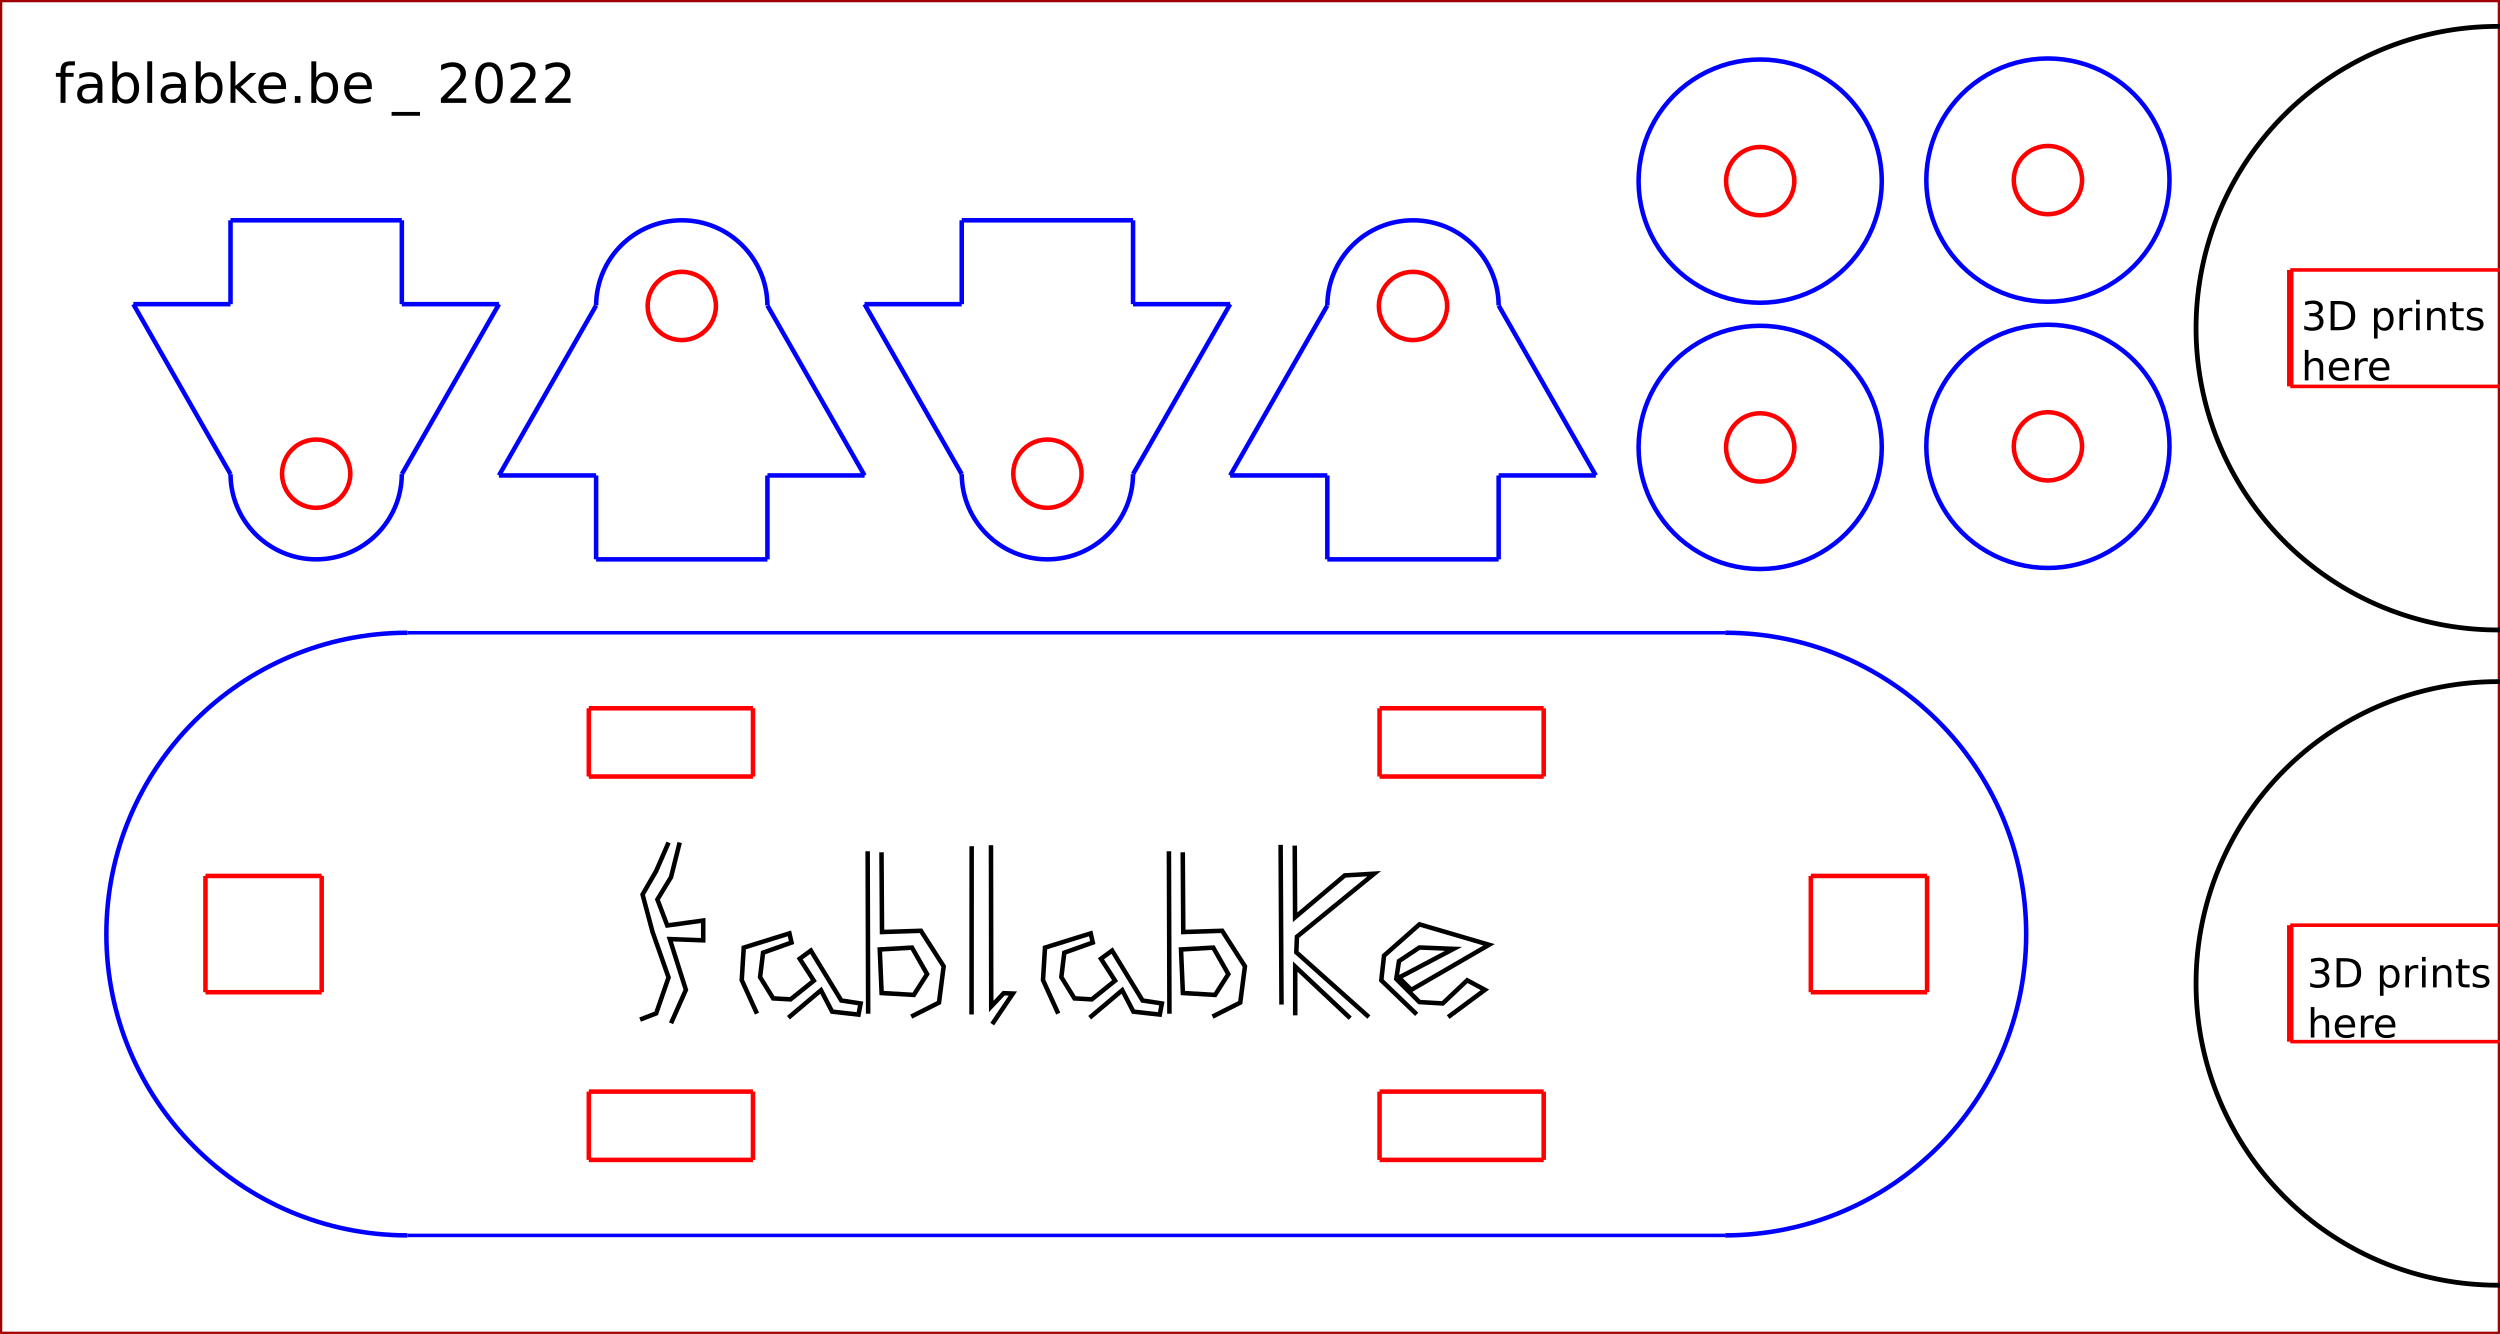 <?xml version="1.0" encoding="UTF-8" standalone="no"?>
<svg
   width="104.336mm"
   height="55.672mm"
   viewBox="398 273 104.336 55.672"
   version="1.1"
   id="svg180"
   sodipodi:docname="board_full_V3.svg"
   inkscape:version="1.1 (c68e22c387, 2021-05-23)"
   xmlns:inkscape="http://www.inkscape.org/namespaces/inkscape"
   xmlns:sodipodi="http://sodipodi.sourceforge.net/DTD/sodipodi-0.dtd"
   xmlns="http://www.w3.org/2000/svg"
   xmlns:svg="http://www.w3.org/2000/svg">
  <defs
     id="defs184">
    <marker
       id="DistanceX"
       orient="auto"
       refX="0.0"
       refY="0.0"
       style="overflow:visible">
      <path
         d="M 3,-3 L -3,3 M 0,-5 L  0,5"
         style="stroke:#000000; stroke-width:0.5"
         id="path202" />
    </marker>
    <pattern
       id="Hatch"
       patternUnits="userSpaceOnUse"
       width="8"
       height="8"
       x="0"
       y="0">
      <path
         d="M8 4 l-4,4"
         stroke="#000000"
         stroke-width="0.25"
         linecap="square"
         id="path205" />
      <path
         d="M6 2 l-4,4"
         stroke="#000000"
         stroke-width="0.25"
         linecap="square"
         id="path207" />
      <path
         d="M4 0 l-4,4"
         stroke="#000000"
         stroke-width="0.25"
         linecap="square"
         id="path209" />
    </pattern>
    <symbol
       id="*MODEL_SPACE" />
    <symbol
       id="*PAPER_SPACE" />
  </defs>
  <sodipodi:namedview
     id="namedview182"
     pagecolor="#ffffff"
     bordercolor="#666666"
     borderopacity="1.0"
     inkscape:pageshadow="2"
     inkscape:pageopacity="0.0"
     inkscape:pagecheckerboard="0"
     inkscape:document-units="mm"
     showgrid="false"
     inkscape:zoom="1.754102"
     inkscape:cx="202.6678"
     inkscape:cy="131.40627"
     inkscape:window-width="1366"
     inkscape:window-height="705"
     inkscape:window-x="-8"
     inkscape:window-y="-8"
     inkscape:window-maximized="1"
     inkscape:current-layer="svg180"
     inkscape:snap-bbox="true"
     inkscape:snap-grids="true"
     inkscape:snap-page="true" />
  <path
     style="fill:none;stroke:#ff0000;stroke-width:0.05mm"
     d="m 412.62,292.769 c 5e-5,-0.509 -0.272,-0.98 -0.712,-1.234 -0.441,-0.255 -0.984,-0.255 -1.425,-1e-4 -0.441,0.255 -0.713,0.725 -0.713,1.234 -5e-5,0.509 0.272,0.98 0.712,1.234 0.441,0.255 0.984,0.255 1.425,6e-5 0.441,-0.255 0.713,-0.725 0.713,-1.234 z"
     id="path2" />
  <path
     style="fill:none;stroke:#0000ff;stroke-width:0.05mm"
     d="m 407.62,285.694 h -4.054"
     id="path4" />
  <path
     style="fill:none;stroke:#0000ff;stroke-width:0.05mm"
     d="m 403.565,285.694 4.054,7.093"
     id="path6" />
  <path
     style="fill:none;stroke:#0000ff;stroke-width:0.05mm"
     d="m 407.62,292.789 c 0.011,1.967 1.608,3.555 3.575,3.555 1.967,0 3.564,-1.588 3.575,-3.555"
     id="path8" />
  <path
     style="fill:none;stroke:#0000ff;stroke-width:0.05mm"
     d="m 414.77,292.788 4.054,-7.094"
     id="path10" />
  <path
     style="fill:none;stroke:#0000ff;stroke-width:0.05mm"
     d="m 418.824,285.694 h -4.054"
     id="path12" />
  <path
     style="fill:none;stroke:#0000ff;stroke-width:0.05mm"
     d="m 414.77,285.694 v -3.5"
     id="path14" />
  <path
     style="fill:none;stroke:#0000ff;stroke-width:0.05mm"
     d="m 414.77,282.194 h -7.15"
     id="path16" />
  <path
     style="fill:none;stroke:#0000ff;stroke-width:0.05mm"
     d="m 407.62,282.194 v 3.5"
     id="path18" />
  <path
     style="fill:none;stroke:#ff0000;stroke-width:0.05mm"
     d="m 425.028,285.769 c -5e-5,0.509 0.272,0.98 0.712,1.234 0.441,0.255 0.984,0.255 1.425,9e-5 0.441,-0.255 0.713,-0.725 0.713,-1.234 6e-5,-0.509 -0.272,-0.98 -0.712,-1.234 -0.441,-0.255 -0.984,-0.255 -1.425,-6e-5 -0.441,0.255 -0.713,0.725 -0.713,1.234 z"
     id="path20" />
  <path
     style="fill:none;stroke:#0000ff;stroke-width:0.05mm"
     d="m 430.028,292.843 h 4.054"
     id="path22" />
  <path
     style="fill:none;stroke:#0000ff;stroke-width:0.05mm"
     d="m 434.082,292.843 -4.054,-7.093"
     id="path24" />
  <path
     style="fill:none;stroke:#0000ff;stroke-width:0.05mm"
     d="m 430.028,285.749 c -0.011,-1.967 -1.608,-3.555 -3.575,-3.555 -1.967,0 -3.564,1.588 -3.575,3.555"
     id="path26" />
  <path
     style="fill:none;stroke:#0000ff;stroke-width:0.05mm"
     d="m 422.878,285.75 -4.054,7.093"
     id="path28" />
  <path
     style="fill:none;stroke:#0000ff;stroke-width:0.05mm"
     d="m 418.824,292.843 h 4.054"
     id="path30" />
  <path
     style="fill:none;stroke:#0000ff;stroke-width:0.05mm"
     d="m 422.878,292.843 v 3.5"
     id="path32" />
  <path
     style="fill:none;stroke:#0000ff;stroke-width:0.05mm"
     d="m 422.878,296.344 h 7.15"
     id="path34" />
  <path
     style="fill:none;stroke:#0000ff;stroke-width:0.05mm"
     d="m 430.028,296.344 v -3.5"
     id="path36" />
  <path
     style="fill:none;stroke:#ff0000;stroke-width:0.05mm"
     d="m 443.137,292.769 c 5e-5,-0.509 -0.272,-0.98 -0.712,-1.234 -0.441,-0.255 -0.984,-0.255 -1.425,-1e-4 -0.441,0.255 -0.713,0.725 -0.713,1.234 -6e-5,0.509 0.272,0.98 0.712,1.234 0.441,0.255 0.984,0.255 1.425,6e-5 0.441,-0.255 0.713,-0.725 0.713,-1.234 z"
     id="path38" />
  <path
     style="fill:none;stroke:#0000ff;stroke-width:0.05mm"
     d="m 438.137,285.694 h -4.054"
     id="path40" />
  <path
     style="fill:none;stroke:#0000ff;stroke-width:0.05mm"
     d="m 434.082,285.694 4.054,7.093"
     id="path42" />
  <path
     style="fill:none;stroke:#0000ff;stroke-width:0.05mm"
     d="m 438.137,292.789 c 0.011,1.967 1.608,3.555 3.575,3.555 1.967,0 3.564,-1.588 3.575,-3.555"
     id="path44" />
  <path
     style="fill:none;stroke:#0000ff;stroke-width:0.05mm"
     d="m 445.286,292.788 4.054,-7.094"
     id="path46" />
  <path
     style="fill:none;stroke:#0000ff;stroke-width:0.05mm"
     d="m 449.341,285.694 h -4.054"
     id="path48" />
  <path
     style="fill:none;stroke:#0000ff;stroke-width:0.05mm"
     d="m 445.287,285.694 v -3.5"
     id="path50" />
  <path
     style="fill:none;stroke:#0000ff;stroke-width:0.05mm"
     d="m 445.287,282.194 h -7.15"
     id="path52" />
  <path
     style="fill:none;stroke:#0000ff;stroke-width:0.05mm"
     d="m 438.137,282.194 v 3.5"
     id="path54" />
  <path
     style="fill:none;stroke:#ff0000;stroke-width:0.05mm"
     d="m 455.545,285.769 c -6e-5,0.509 0.272,0.98 0.712,1.234 0.441,0.255 0.984,0.255 1.425,9e-5 0.441,-0.255 0.713,-0.725 0.713,-1.234 6e-5,-0.509 -0.272,-0.98 -0.712,-1.234 -0.441,-0.255 -0.984,-0.255 -1.425,-6e-5 -0.441,0.255 -0.713,0.725 -0.713,1.234 z"
     id="path56" />
  <path
     style="fill:none;stroke:#0000ff;stroke-width:0.05mm"
     d="m 460.545,292.843 h 4.054"
     id="path58" />
  <path
     style="fill:none;stroke:#0000ff;stroke-width:0.05mm"
     d="m 464.599,292.843 -4.054,-7.093"
     id="path60" />
  <path
     style="fill:none;stroke:#0000ff;stroke-width:0.05mm"
     d="m 460.545,285.749 c -0.011,-1.967 -1.608,-3.555 -3.575,-3.555 -1.967,0 -3.564,1.588 -3.575,3.555"
     id="path62" />
  <path
     style="fill:none;stroke:#0000ff;stroke-width:0.05mm"
     d="m 453.395,285.75 -4.054,7.093"
     id="path64" />
  <path
     style="fill:none;stroke:#0000ff;stroke-width:0.05mm"
     d="m 449.341,292.843 h 4.054"
     id="path66" />
  <path
     style="fill:none;stroke:#0000ff;stroke-width:0.05mm"
     d="m 453.395,292.843 v 3.5"
     id="path68" />
  <path
     style="fill:none;stroke:#0000ff;stroke-width:0.05mm"
     d="m 453.395,296.344 h 7.15"
     id="path70" />
  <path
     style="fill:none;stroke:#0000ff;stroke-width:0.05mm"
     d="m 460.545,296.344 v -3.5"
     id="path72" />
  <path
     transform="translate(402.3,275.308)"
     style="stroke:#ff0000;stroke-width:0.05mm;fill:none"
     d="M9.125,39.102L4.275,39.102"
     id="path74" />
  <path
     transform="translate(402.3,275.308)"
     style="stroke:#ff0000;stroke-width:0.05mm;fill:none"
     d="M4.275,39.102L4.275,34.249"
     id="path76" />
  <path
     transform="translate(402.3,275.308)"
     style="stroke:#ff0000;stroke-width:0.05mm;fill:none"
     d="M4.275,34.249L9.125,34.249"
     id="path78" />
  <path
     transform="translate(402.3,275.308)"
     style="stroke:#ff0000;stroke-width:0.05mm;fill:none"
     d="M9.125,34.249L9.125,39.102"
     id="path80" />
  <path
     transform="translate(402.3,275.308)"
     style="stroke:#ff0000;stroke-width:0.05mm;fill:none"
     d="M27.125,46.1L20.274,46.1"
     id="path82" />
  <path
     transform="translate(402.3,275.308)"
     style="stroke:#ff0000;stroke-width:0.05mm;fill:none"
     d="M20.274,46.1L20.274,43.25"
     id="path84" />
  <path
     transform="translate(402.3,275.308)"
     style="stroke:#ff0000;stroke-width:0.05mm;fill:none"
     d="M20.274,43.25L27.125,43.25"
     id="path86" />
  <path
     transform="translate(402.3,275.308)"
     style="stroke:#ff0000;stroke-width:0.05mm;fill:none"
     d="M27.125,43.25L27.125,46.1"
     id="path88" />
  <path
     transform="translate(402.3,275.308)"
     style="stroke:#ff0000;stroke-width:0.05mm;fill:none"
     d="M27.125,27.251L27.125,30.1"
     id="path98" />
  <path
     transform="translate(402.3,275.308)"
     style="stroke:#ff0000;stroke-width:0.05mm;fill:none"
     d="M27.125,30.1L20.274,30.1"
     id="path100" />
  <path
     transform="translate(402.3,275.308)"
     style="stroke:#ff0000;stroke-width:0.05mm;fill:none"
     d="M20.274,30.1L20.274,27.251"
     id="path102" />
  <path
     transform="translate(402.3,275.308)"
     style="stroke:#ff0000;stroke-width:0.05mm;fill:none"
     d="M20.274,27.251L27.125,27.251"
     id="path104" />
  <path
     transform="translate(402.3,275.308)"
     style="stroke:#0000ff;stroke-width:0.05mm;fill:none"
     d="M12.7,24.1C5.76,24.108,0.139,29.736,0.139,36.675C0.139,43.615,5.76,49.242,12.7,49.25"
     id="path122" />
  <path
     style="fill:none;stroke:#0000ff;stroke-width:0.039mm"
     d="m 415,324.559 h 55"
     id="path124" />
  <g
     id="g1014"
     transform="translate(-15)">
    <path
       transform="translate(402.3,275.308)"
       style="fill:none;stroke:#ff0000;stroke-width:0.05mm"
       d="m 75.125,43.25 v 2.85"
       id="path90" />
    <path
       transform="translate(402.3,275.308)"
       style="fill:none;stroke:#ff0000;stroke-width:0.05mm"
       d="M 75.125,46.1 H 68.275"
       id="path92" />
    <path
       transform="translate(402.3,275.308)"
       style="fill:none;stroke:#ff0000;stroke-width:0.05mm"
       d="M 68.275,46.1 V 43.25"
       id="path94" />
    <path
       style="fill:none;stroke:#ff0000;stroke-width:0.05mm"
       d="m 68.275,43.25 h 6.85"
       id="path96"
       transform="translate(402.3,275.308)" />
    <path
       style="fill:none;stroke:#ff0000;stroke-width:0.05mm"
       d="M 75.125,30.1 H 68.275"
       id="path106"
       transform="translate(402.3,275.308)" />
    <path
       transform="translate(402.3,275.308)"
       style="fill:none;stroke:#ff0000;stroke-width:0.05mm"
       d="M 68.275,30.1 V 27.251"
       id="path108" />
    <path
       transform="translate(402.3,275.308)"
       style="fill:none;stroke:#ff0000;stroke-width:0.05mm"
       d="m 68.275,27.251 h 6.85"
       id="path110" />
    <path
       transform="translate(402.3,275.308)"
       style="fill:none;stroke:#ff0000;stroke-width:0.05mm"
       d="m 75.125,27.251 v 2.85"
       id="path112" />
    <path
       transform="translate(402.3,275.308)"
       style="fill:none;stroke:#ff0000;stroke-width:0.05mm"
       d="m 86.274,34.249 h 4.85"
       id="path114" />
    <path
       transform="translate(402.3,275.308)"
       style="fill:none;stroke:#ff0000;stroke-width:0.05mm"
       d="m 91.125,34.249 v 4.852"
       id="path116" />
    <path
       transform="translate(402.3,275.308)"
       style="fill:none;stroke:#ff0000;stroke-width:0.05mm"
       d="M 91.125,39.102 H 86.274"
       id="path118" />
    <path
       style="fill:none;stroke:#ff0000;stroke-width:0.05mm"
       d="M 86.274,39.102 V 34.249"
       id="path120"
       transform="translate(402.3,275.308)" />
    <path
       style="fill:none;stroke:#0000ff;stroke-width:0.05mm"
       d="m 82.7,49.25 c 6.939,-0.008 12.561,-5.635 12.561,-12.575 3.1e-5,-6.939 -5.621,-12.567 -12.561,-12.575"
       id="path126"
       transform="translate(402.3,275.308)" />
  </g>
  <path
     style="fill:none;stroke:#0000ff;stroke-width:0.039mm"
     d="M 470,299.408 H 415"
     id="path128" />
  <path
     style="fill:none;stroke:#ff0000;stroke-width:0.05mm"
     d="m 472.885,291.672 c 5e-5,-0.509 -0.272,-0.98 -0.712,-1.234 -0.441,-0.255 -0.984,-0.255 -1.425,-6e-5 -0.441,0.255 -0.713,0.725 -0.713,1.234 -5e-5,0.509 0.272,0.98 0.712,1.234 0.441,0.255 0.984,0.255 1.425,6e-5 0.441,-0.255 0.713,-0.725 0.713,-1.234 z"
     id="path130" />
  <path
     style="fill:none;stroke:#0000ff;stroke-width:0.05mm"
     d="m 476.535,291.672 c 8e-5,-1.813 -0.967,-3.489 -2.537,-4.395 -1.57,-0.907 -3.505,-0.907 -5.075,-6e-5 -1.57,0.907 -2.538,2.582 -2.538,4.395 -8e-5,1.813 0.967,3.489 2.537,4.395 1.57,0.907 3.505,0.907 5.075,9e-5 1.57,-0.907 2.538,-2.582 2.538,-4.395 z"
     id="path132" />
  <path
     style="fill:none;stroke:#ff0000;stroke-width:0.05mm"
     d="m 484.893,291.628 c 6e-5,-0.509 -0.272,-0.98 -0.712,-1.234 -0.441,-0.255 -0.984,-0.255 -1.425,-6e-5 -0.441,0.255 -0.713,0.725 -0.713,1.234 -6e-5,0.509 0.272,0.98 0.712,1.234 0.441,0.255 0.984,0.255 1.425,6e-5 0.441,-0.255 0.713,-0.725 0.713,-1.234 z"
     id="path134" />
  <path
     style="fill:none;stroke:#0000ff;stroke-width:0.05mm"
     d="m 488.543,291.628 c 7e-5,-1.813 -0.967,-3.489 -2.537,-4.395 -1.57,-0.907 -3.505,-0.907 -5.075,-6e-5 -1.57,0.907 -2.538,2.582 -2.538,4.395 -7e-5,1.813 0.967,3.489 2.537,4.395 1.57,0.907 3.505,0.907 5.075,9e-5 1.57,-0.907 2.538,-2.582 2.538,-4.395 z"
     id="path136" />
  <path
     style="fill:none;stroke:#ff0000;stroke-width:0.05mm"
     d="m 472.885,280.559 c 5e-5,-0.509 -0.272,-0.98 -0.712,-1.234 -0.441,-0.255 -0.984,-0.255 -1.425,-6e-5 -0.441,0.255 -0.713,0.725 -0.713,1.234 -5e-5,0.509 0.272,0.98 0.712,1.234 0.441,0.255 0.984,0.255 1.425,6e-5 0.441,-0.255 0.713,-0.725 0.713,-1.234 z"
     id="path138" />
  <path
     style="fill:none;stroke:#0000ff;stroke-width:0.05mm"
     d="m 476.535,280.559 c 8e-5,-1.813 -0.967,-3.489 -2.537,-4.395 -1.57,-0.907 -3.505,-0.907 -5.075,-6e-5 -1.57,0.907 -2.538,2.582 -2.538,4.395 -8e-5,1.813 0.967,3.489 2.537,4.395 1.57,0.907 3.505,0.907 5.075,9e-5 1.57,-0.907 2.538,-2.582 2.538,-4.395 z"
     id="path140" />
  <path
     style="fill:none;stroke:#ff0000;stroke-width:0.05mm"
     d="m 484.893,280.516 c 6e-5,-0.509 -0.272,-0.98 -0.712,-1.234 -0.441,-0.255 -0.984,-0.255 -1.425,-6e-5 -0.441,0.255 -0.713,0.725 -0.713,1.234 -6e-5,0.509 0.272,0.98 0.712,1.234 0.441,0.255 0.984,0.255 1.425,6e-5 0.441,-0.255 0.713,-0.725 0.713,-1.234 z"
     id="path142" />
  <path
     style="fill:none;stroke:#0000ff;stroke-width:0.05mm"
     d="m 488.543,280.516 c 7e-5,-1.813 -0.967,-3.489 -2.537,-4.395 -1.57,-0.907 -3.505,-0.907 -5.075,-6e-5 -1.57,0.907 -2.538,2.582 -2.538,4.395 -7e-5,1.813 0.967,3.489 2.537,4.395 1.57,0.907 3.505,0.907 5.075,9e-5 1.57,-0.907 2.538,-2.582 2.538,-4.395 z"
     id="path144" />
  <g
     id="g1032"
     transform="translate(-8.467)">
    <path
       transform="translate(402.3,275.308)"
       style="fill:none;stroke:#000000;stroke-width:0.05mm"
       d="m 32.069,32.853 -0.517,1.189 -0.568,0.982 0.413,1.55 0.672,1.912 -0.517,1.499 -0.672,0.258"
       id="path146" />
    <path
       transform="translate(402.3,275.308)"
       style="fill:none;stroke:#000000;stroke-width:0.05mm"
       d="m 32.172,40.398 0.62,-1.395 -0.672,-2.119 1.395,0.052 v -0.827 l -1.499,0.207 -0.413,-1.085 0.568,-0.93 0.362,-1.447"
       id="path148" />
    <path
       transform="translate(402.3,275.308)"
       style="fill:none;stroke:#000000;stroke-width:0.05mm"
       d="m 37.071,40.165 1.359,-1.147 0.465,0.894 1.101,0.124 0.088,-0.465 -0.806,-0.124 -1.271,-2.083 -0.465,0.341 0.589,0.915 -0.972,0.78 -0.723,-0.041 -0.548,-0.889 0.124,-1.018 1.189,-0.424 -0.088,-0.382 -1.907,0.594 -0.083,1.354 0.636,1.4"
       id="path150" />
    <path
       transform="translate(402.3,275.308)"
       style="fill:none;stroke:#000000;stroke-width:0.05mm"
       d="m 42.228,37.24 0.63,1.106 -0.553,0.868 -1.344,-0.078 -0.078,-1.819 z"
       id="path152" />
    <path
       transform="translate(402.3,275.308)"
       style="fill:none;stroke:#000000;stroke-width:0.05mm"
       d="m 40.378,33.22 0.021,6.78"
       id="path154" />
    <path
       transform="translate(402.3,275.308)"
       style="fill:none;stroke:#000000;stroke-width:0.05mm"
       d="m 42.197,40.119 1.158,-0.584 0.196,-1.514 -0.951,-1.483 -1.623,0.052 -0.021,-3.328"
       id="path156" />
    <path
       transform="translate(402.3,275.308)"
       style="fill:none;stroke:#000000;stroke-width:0.05mm"
       d="m 45.525,32.967 0.01,6.728 0.522,-0.553 0.382,0.015 -0.863,1.276"
       id="path158" />
    <path
       transform="translate(402.3,275.308)"
       style="fill:none;stroke:#000000;stroke-width:0.05mm"
       d="m 44.714,40.031 0.005,-7.023"
       id="path160" />
    <path
       transform="translate(402.3,275.308)"
       style="fill:none;stroke:#000000;stroke-width:0.05mm"
       d="m 49.644,40.165 1.359,-1.147 0.465,0.894 1.101,0.124 0.088,-0.465 -0.806,-0.124 -1.271,-2.083 -0.465,0.341 0.589,0.915 -0.972,0.78 -0.723,-0.041 -0.548,-0.889 0.124,-1.018 1.189,-0.424 -0.088,-0.382 -1.907,0.594 -0.083,1.354 0.636,1.4"
       id="path162" />
    <path
       transform="translate(402.3,275.308)"
       style="fill:none;stroke:#000000;stroke-width:0.05mm"
       d="m 54.801,37.24 0.63,1.106 -0.553,0.868 -1.344,-0.078 -0.078,-1.819 z"
       id="path164" />
    <path
       transform="translate(402.3,275.308)"
       style="fill:none;stroke:#000000;stroke-width:0.05mm"
       d="m 52.951,33.22 0.021,6.78"
       id="path166" />
    <path
       transform="translate(402.3,275.308)"
       style="fill:none;stroke:#000000;stroke-width:0.05mm"
       d="m 54.77,40.119 1.158,-0.584 0.196,-1.514 -0.951,-1.483 -1.623,0.052 -0.021,-3.328"
       id="path168" />
    <path
       transform="translate(402.3,275.308)"
       style="fill:none;stroke:#000000;stroke-width:0.05mm"
       d="m 58.202,32.982 0.015,2.992 2.072,-1.747 1.23,-0.072 -3.225,2.63 -0.026,0.651 3.028,2.703"
       id="path170" />
    <path
       transform="translate(402.3,275.308)"
       style="fill:none;stroke:#000000;stroke-width:0.05mm"
       d="M 60.517,40.186 58.222,38.031 V 40.067"
       id="path172" />
    <path
       transform="translate(402.3,275.308)"
       style="fill:none;stroke:#000000;stroke-width:0.05mm"
       d="m 57.649,39.617 -0.036,-6.666"
       id="path174" />
    <path
       transform="translate(402.3,275.308)"
       style="fill:none;stroke:#000000;stroke-width:0.05mm"
       d="m 64.604,40.139 1.535,-1.137 -0.739,-0.398 -1.023,0.966 -0.972,-0.057 -0.966,-0.966 0.114,-0.744 0.853,-0.568 1.426,0.057 -2.279,1.199 0.512,0.512 3.245,-1.881 -2.904,-0.853 -1.478,1.307 -0.114,1.028 1.478,1.421"
       id="path176" />
  </g>
  <path
     id="rect178"
     style="fill:none;stroke:#a00000;stroke-width:0.05mm"
     transform="translate(450.168,300.836)"
     d="M -52.168,-27.836 H 52.168 V 27.836 H -52.168 Z" />
  <g
     id="g255"
     transform="matrix(-0.265,0,0,-0.265,496.011,611.51)">
    <g
       inkscape:label="0"
       id="g216" />
    <g
       inkscape:label="CUTOUTS"
       id="g226"
       transform="matrix(1.804,0,0,1,-7.37,0)">
      <path
         style="fill:none;stroke:#ff0000;stroke-width:0.563;stroke-miterlimit:4;stroke-dasharray:none"
         d="M 9.165,1131.69 H -9.165"
         id="path218" />
      <path
         style="fill:none;stroke:#ff0000;stroke-width:0.563;stroke-miterlimit:4;stroke-dasharray:none"
         d="M -9.165,1113.35 H 9.165"
         id="path222" />
      <path
         style="fill:none;stroke:#ff0000;stroke-width:0.563;stroke-miterlimit:4;stroke-dasharray:none"
         d="m 9.165,1113.35 v 18.34"
         id="path224" />
    </g>
    <g
       inkscape:label="PERIMETER"
       id="g232">
      <path
         d="m -23.906,1170.046 a 47.528,47.528 0 1 0 1e-6,-95.053"
         style="fill:none;stroke:#000000;stroke-width:0.756;stroke-miterlimit:4;stroke-dasharray:none;stroke-opacity:1"
         id="path228" />
    </g>
  </g>
  <g
     id="g255-0"
     transform="matrix(-0.265,0,0,-0.265,496.011,584.164)">
    <g
       inkscape:label="0"
       id="g216-7" />
    <g
       inkscape:label="CUTOUTS"
       id="g226-9"
       transform="matrix(1.804,0,0,1,-7.37,0)">
      <path
         style="fill:none;stroke:#ff0000;stroke-width:0.563;stroke-miterlimit:4;stroke-dasharray:none"
         d="M 9.165,1131.69 H -9.165"
         id="path218-1" />
      <path
         style="fill:none;stroke:#ff0000;stroke-width:0.563;stroke-miterlimit:4;stroke-dasharray:none"
         d="M -9.165,1113.35 H 9.165"
         id="path222-7" />
      <path
         style="fill:none;stroke:#ff0000;stroke-width:0.563;stroke-miterlimit:4;stroke-dasharray:none"
         d="m 9.165,1113.35 v 18.34"
         id="path224-9" />
    </g>
    <g
       inkscape:label="PERIMETER"
       id="g232-5">
      <path
         d="m -23.906,1170.046 a 47.528,47.528 0 1 0 1e-6,-95.053"
         style="fill:none;stroke:#000000;stroke-width:0.756;stroke-miterlimit:4;stroke-dasharray:none;stroke-opacity:1"
         id="path228-3" />
    </g>
  </g>
  <g
     aria-label="fablabke.be _ 2022"
     id="text1022"
     style="font-size:2.283px;line-height:1.25;stroke-width:0.057"
     transform="translate(-7.494,-0.321)">
    <path
       d="m 408.62,275.879 v 0.171 h -0.196 q -0.11,0 -0.154,0.045 -0.042,0.045 -0.042,0.161 v 0.11 h 0.338 v 0.159 h -0.338 v 1.089 h -0.206 v -1.089 h -0.196 v -0.159 h 0.196 v -0.087 q 0,-0.208 0.097,-0.303 0.097,-0.096 0.308,-0.096 z"
       id="path4959" />
    <path
       d="m 409.359,276.986 q -0.249,0 -0.344,0.057 -0.096,0.057 -0.096,0.194 0,0.109 0.071,0.174 0.072,0.064 0.196,0.064 0.171,0 0.273,-0.12 0.104,-0.122 0.104,-0.322 v -0.046 z m 0.409,-0.085 v 0.712 h -0.205 v -0.19 q -0.07,0.114 -0.175,0.168 -0.105,0.053 -0.256,0.053 -0.192,0 -0.305,-0.107 -0.113,-0.108 -0.113,-0.289 0,-0.211 0.14,-0.318 0.142,-0.107 0.421,-0.107 h 0.288 v -0.02 q 0,-0.142 -0.094,-0.219 -0.092,-0.078 -0.261,-0.078 -0.107,0 -0.208,0.026 -0.101,0.026 -0.195,0.077 v -0.19 q 0.113,-0.043 0.219,-0.065 0.106,-0.022 0.206,-0.022 0.271,0 0.405,0.14 0.134,0.14 0.134,0.426 z"
       id="path4961" />
    <path
       d="m 411.087,276.991 q 0,-0.226 -0.094,-0.355 -0.092,-0.129 -0.255,-0.129 -0.163,0 -0.256,0.129 -0.092,0.128 -0.092,0.355 0,0.226 0.092,0.356 0.094,0.128 0.256,0.128 0.163,0 0.255,-0.128 0.094,-0.129 0.094,-0.356 z m -0.698,-0.436 q 0.065,-0.111 0.163,-0.165 0.099,-0.055 0.236,-0.055 0.227,0 0.369,0.181 0.143,0.181 0.143,0.475 0,0.294 -0.143,0.475 -0.142,0.181 -0.369,0.181 -0.137,0 -0.236,-0.053 -0.098,-0.055 -0.163,-0.166 v 0.187 h -0.206 v -1.735 h 0.206 z"
       id="path4963" />
    <path
       d="m 411.64,275.879 h 0.205 v 1.735 h -0.205 z"
       id="path4965" />
    <path
       d="m 412.842,276.986 q -0.249,0 -0.344,0.057 -0.096,0.057 -0.096,0.194 0,0.109 0.071,0.174 0.072,0.064 0.196,0.064 0.171,0 0.273,-0.12 0.104,-0.122 0.104,-0.322 v -0.046 z m 0.409,-0.085 v 0.712 h -0.205 v -0.19 q -0.07,0.114 -0.175,0.168 -0.105,0.053 -0.256,0.053 -0.192,0 -0.305,-0.107 -0.113,-0.108 -0.113,-0.289 0,-0.211 0.14,-0.318 0.142,-0.107 0.421,-0.107 h 0.288 v -0.02 q 0,-0.142 -0.094,-0.219 -0.092,-0.078 -0.261,-0.078 -0.107,0 -0.208,0.026 -0.101,0.026 -0.195,0.077 v -0.19 q 0.113,-0.043 0.219,-0.065 0.106,-0.022 0.206,-0.022 0.271,0 0.405,0.14 0.134,0.14 0.134,0.426 z"
       id="path4967" />
    <path
       d="m 414.57,276.991 q 0,-0.226 -0.094,-0.355 -0.092,-0.129 -0.255,-0.129 -0.163,0 -0.256,0.129 -0.092,0.128 -0.092,0.355 0,0.226 0.092,0.356 0.094,0.128 0.256,0.128 0.163,0 0.255,-0.128 0.094,-0.129 0.094,-0.356 z m -0.698,-0.436 q 0.065,-0.111 0.163,-0.165 0.099,-0.055 0.236,-0.055 0.227,0 0.369,0.181 0.143,0.181 0.143,0.475 0,0.294 -0.143,0.475 -0.142,0.181 -0.369,0.181 -0.137,0 -0.236,-0.053 -0.098,-0.055 -0.163,-0.166 v 0.187 h -0.206 v -1.735 h 0.206 z"
       id="path4969" />
    <path
       d="m 415.115,275.879 h 0.206 v 1.025 l 0.612,-0.538 h 0.262 l -0.662,0.584 0.69,0.664 h -0.268 l -0.634,-0.61 v 0.61 h -0.206 z"
       id="path4971" />
    <path
       d="m 417.432,276.939 v 0.1 h -0.943 q 0.013,0.212 0.127,0.323 0.115,0.11 0.319,0.11 0.118,0 0.229,-0.029 0.111,-0.029 0.221,-0.087 v 0.194 q -0.11,0.047 -0.226,0.071 -0.116,0.025 -0.235,0.025 -0.299,0 -0.474,-0.174 -0.174,-0.174 -0.174,-0.47 0,-0.307 0.165,-0.486 0.166,-0.181 0.447,-0.181 0.252,0 0.398,0.163 0.147,0.162 0.147,0.44 z m -0.205,-0.06 q -0.002,-0.168 -0.095,-0.269 -0.091,-0.1 -0.243,-0.1 -0.172,0 -0.275,0.097 -0.103,0.097 -0.118,0.273 z"
       id="path4973" />
    <path
       d="m 417.798,277.331 h 0.235 v 0.283 h -0.235 z"
       id="path4975" />
    <path
       d="m 419.391,276.991 q 0,-0.226 -0.094,-0.355 -0.092,-0.129 -0.255,-0.129 -0.163,0 -0.256,0.129 -0.092,0.128 -0.092,0.355 0,0.226 0.092,0.356 0.094,0.128 0.256,0.128 0.163,0 0.255,-0.128 0.094,-0.129 0.094,-0.356 z m -0.698,-0.436 q 0.065,-0.111 0.163,-0.165 0.099,-0.055 0.236,-0.055 0.227,0 0.369,0.181 0.143,0.181 0.143,0.475 0,0.294 -0.143,0.475 -0.142,0.181 -0.369,0.181 -0.137,0 -0.236,-0.053 -0.098,-0.055 -0.163,-0.166 v 0.187 h -0.206 v -1.735 h 0.206 z"
       id="path4977" />
    <path
       d="m 421.012,276.939 v 0.1 h -0.943 q 0.013,0.212 0.127,0.323 0.115,0.11 0.319,0.11 0.118,0 0.229,-0.029 0.111,-0.029 0.221,-0.087 v 0.194 q -0.11,0.047 -0.226,0.071 -0.116,0.025 -0.235,0.025 -0.299,0 -0.474,-0.174 -0.174,-0.174 -0.174,-0.47 0,-0.307 0.165,-0.486 0.166,-0.181 0.447,-0.181 0.252,0 0.398,0.163 0.147,0.162 0.147,0.44 z m -0.205,-0.06 q -0.002,-0.168 -0.095,-0.269 -0.091,-0.1 -0.243,-0.1 -0.172,0 -0.275,0.097 -0.103,0.097 -0.118,0.273 z"
       id="path4979" />
    <path
       d="m 423.023,277.993 v 0.159 h -1.186 v -0.159 z"
       id="path4981" />
    <path
       d="m 424.165,277.425 h 0.786 v 0.19 h -1.057 v -0.19 q 0.128,-0.133 0.349,-0.356 0.222,-0.224 0.279,-0.289 0.108,-0.122 0.15,-0.205 0.043,-0.085 0.043,-0.166 0,-0.133 -0.094,-0.216 -0.092,-0.084 -0.242,-0.084 -0.106,0 -0.224,0.037 -0.117,0.037 -0.251,0.111 v -0.227 q 0.136,-0.055 0.254,-0.083 0.118,-0.028 0.216,-0.028 0.259,0 0.412,0.129 0.154,0.129 0.154,0.346 0,0.103 -0.039,0.195 -0.038,0.091 -0.139,0.216 -0.028,0.032 -0.177,0.187 -0.149,0.154 -0.421,0.431 z"
       id="path4983" />
    <path
       d="m 425.905,276.098 q -0.174,0 -0.262,0.172 -0.087,0.171 -0.087,0.514 0,0.342 0.087,0.514 0.088,0.171 0.262,0.171 0.175,0 0.262,-0.171 0.088,-0.172 0.088,-0.514 0,-0.343 -0.088,-0.514 -0.087,-0.172 -0.262,-0.172 z m 0,-0.178 q 0.28,0 0.427,0.222 0.148,0.221 0.148,0.642 0,0.42 -0.148,0.642 -0.147,0.221 -0.427,0.221 -0.28,0 -0.428,-0.221 -0.147,-0.222 -0.147,-0.642 0,-0.421 0.147,-0.642 0.148,-0.222 0.428,-0.222 z"
       id="path4985" />
    <path
       d="m 427.07,277.425 h 0.786 v 0.19 h -1.057 v -0.19 q 0.128,-0.133 0.349,-0.356 0.222,-0.224 0.279,-0.289 0.108,-0.122 0.15,-0.205 0.043,-0.085 0.043,-0.166 0,-0.133 -0.094,-0.216 -0.092,-0.084 -0.242,-0.084 -0.106,0 -0.224,0.037 -0.117,0.037 -0.251,0.111 v -0.227 q 0.136,-0.055 0.254,-0.083 0.118,-0.028 0.216,-0.028 0.259,0 0.412,0.129 0.154,0.129 0.154,0.346 0,0.103 -0.039,0.195 -0.038,0.091 -0.139,0.216 -0.028,0.032 -0.177,0.187 -0.149,0.154 -0.421,0.431 z"
       id="path4987" />
    <path
       d="m 428.523,277.425 h 0.786 v 0.19 h -1.057 v -0.19 q 0.128,-0.133 0.349,-0.356 0.222,-0.224 0.279,-0.289 0.108,-0.122 0.15,-0.205 0.043,-0.085 0.043,-0.166 0,-0.133 -0.094,-0.216 -0.092,-0.084 -0.242,-0.084 -0.106,0 -0.224,0.037 -0.117,0.037 -0.251,0.111 v -0.227 q 0.136,-0.055 0.254,-0.083 0.118,-0.028 0.216,-0.028 0.259,0 0.412,0.129 0.154,0.129 0.154,0.346 0,0.103 -0.039,0.195 -0.038,0.091 -0.139,0.216 -0.028,0.032 -0.177,0.187 -0.149,0.154 -0.421,0.431 z"
       id="path4989" />
  </g>
  <g
     aria-label="3D prints
here"
     id="text6593"
     style="font-size:1.674px;line-height:1.25;stroke-width:0.042">
    <path
       d="m 494.718,286.124 q 0.119,0.025 0.185,0.105 0.067,0.08 0.067,0.198 0,0.181 -0.124,0.28 -0.124,0.099 -0.353,0.099 -0.077,0 -0.159,-0.015 -0.081,-0.015 -0.168,-0.045 v -0.159 q 0.069,0.04 0.15,0.06 0.082,0.02 0.171,0.02 0.155,0 0.236,-0.061 0.082,-0.061 0.082,-0.178 0,-0.108 -0.076,-0.168 -0.075,-0.061 -0.21,-0.061 h -0.142 v -0.136 h 0.149 q 0.122,0 0.186,-0.048 0.065,-0.049 0.065,-0.141 0,-0.094 -0.067,-0.144 -0.066,-0.051 -0.19,-0.051 -0.068,0 -0.146,0.015 -0.078,0.015 -0.171,0.046 v -0.147 q 0.094,-0.026 0.176,-0.039 0.083,-0.013 0.155,-0.013 0.188,0 0.298,0.086 0.11,0.085 0.11,0.231 0,0.101 -0.058,0.172 -0.058,0.07 -0.165,0.097 z"
       id="path6962" />
    <path
       d="m 495.433,285.697 v 0.949 h 0.199 q 0.253,0 0.37,-0.114 0.118,-0.114 0.118,-0.361 0,-0.245 -0.118,-0.359 -0.117,-0.114 -0.37,-0.114 z m -0.165,-0.136 h 0.339 q 0.355,0 0.521,0.148 0.166,0.147 0.166,0.461 0,0.316 -0.167,0.464 -0.167,0.148 -0.52,0.148 h -0.339 z"
       id="path6964" />
    <path
       d="m 497.228,286.645 v 0.486 h -0.151 v -1.264 h 0.151 v 0.139 q 0.047,-0.082 0.119,-0.121 0.073,-0.04 0.173,-0.04 0.167,0 0.271,0.132 0.105,0.132 0.105,0.348 0,0.216 -0.105,0.348 -0.104,0.132 -0.271,0.132 -0.101,0 -0.173,-0.039 -0.072,-0.04 -0.119,-0.122 z m 0.512,-0.32 q 0,-0.166 -0.069,-0.26 -0.068,-0.095 -0.187,-0.095 -0.119,0 -0.188,0.095 -0.068,0.094 -0.068,0.26 0,0.166 0.068,0.261 0.069,0.094 0.188,0.094 0.119,0 0.187,-0.094 0.069,-0.095 0.069,-0.261 z"
       id="path6966" />
    <path
       d="m 498.676,286.007 q -0.025,-0.015 -0.056,-0.021 -0.029,-0.007 -0.065,-0.007 -0.128,0 -0.196,0.083 -0.068,0.083 -0.068,0.238 v 0.482 H 498.14 v -0.916 h 0.151 v 0.142 q 0.047,-0.083 0.123,-0.123 0.076,-0.041 0.185,-0.041 0.015,0 0.034,0.002 0.019,0.002 0.042,0.006 z"
       id="path6968" />
    <path
       d="m 498.834,285.867 h 0.15 v 0.916 h -0.15 z m 0,-0.356 h 0.15 v 0.19 h -0.15 z"
       id="path6970" />
    <path
       d="m 500.06,286.229 v 0.553 H 499.91 v -0.548 q 0,-0.13 -0.051,-0.195 -0.051,-0.065 -0.152,-0.065 -0.122,0 -0.192,0.078 -0.07,0.078 -0.07,0.212 v 0.518 h -0.151 v -0.916 h 0.151 v 0.142 q 0.054,-0.083 0.127,-0.123 0.074,-0.041 0.169,-0.041 0.158,0 0.239,0.098 0.081,0.097 0.081,0.287 z"
       id="path6972" />
    <path
       d="m 500.509,285.607 v 0.26 h 0.31 v 0.117 h -0.31 v 0.497 q 0,0.112 0.03,0.144 0.031,0.032 0.125,0.032 h 0.155 v 0.126 h -0.155 q -0.174,0 -0.24,-0.065 -0.066,-0.065 -0.066,-0.237 v -0.497 h -0.11 v -0.117 h 0.11 v -0.26 z"
       id="path6974" />
    <path
       d="m 501.601,285.893 v 0.142 q -0.064,-0.033 -0.132,-0.049 -0.069,-0.016 -0.142,-0.016 -0.112,0 -0.168,0.034 -0.056,0.034 -0.056,0.103 0,0.052 0.04,0.083 0.04,0.029 0.161,0.056 l 0.051,0.011 q 0.16,0.034 0.227,0.097 0.068,0.062 0.068,0.174 0,0.128 -0.101,0.202 -0.101,0.074 -0.277,0.074 -0.074,0 -0.154,-0.015 -0.079,-0.014 -0.168,-0.043 v -0.155 q 0.083,0.043 0.164,0.065 0.081,0.021 0.16,0.021 0.106,0 0.164,-0.036 0.057,-0.037 0.057,-0.103 0,-0.061 -0.042,-0.094 -0.041,-0.033 -0.181,-0.063 l -0.052,-0.012 q -0.14,-0.029 -0.202,-0.09 -0.062,-0.061 -0.062,-0.168 0,-0.129 0.092,-0.199 0.092,-0.07 0.26,-0.07 0.083,0 0.157,0.012 0.074,0.012 0.136,0.037 z"
       id="path6976" />
    <path
       d="m 494.957,288.322 v 0.553 h -0.15 v -0.548 q 0,-0.13 -0.051,-0.195 -0.051,-0.065 -0.152,-0.065 -0.122,0 -0.192,0.078 -0.07,0.078 -0.07,0.212 v 0.518 h -0.151 v -1.272 h 0.151 v 0.499 q 0.054,-0.083 0.127,-0.123 0.074,-0.041 0.169,-0.041 0.158,0 0.239,0.098 0.081,0.097 0.081,0.287 z"
       id="path6978" />
    <path
       d="m 496.041,288.38 v 0.074 h -0.692 q 0.01,0.155 0.093,0.237 0.084,0.081 0.234,0.081 0.087,0 0.168,-0.021 0.082,-0.021 0.162,-0.064 v 0.142 q -0.081,0.034 -0.166,0.052 -0.085,0.018 -0.172,0.018 -0.219,0 -0.347,-0.128 -0.128,-0.128 -0.128,-0.345 0,-0.225 0.121,-0.356 0.122,-0.132 0.328,-0.132 0.185,0 0.292,0.119 0.108,0.119 0.108,0.323 z m -0.15,-0.044 q -0.002,-0.123 -0.07,-0.197 -0.067,-0.074 -0.178,-0.074 -0.126,0 -0.202,0.071 -0.075,0.071 -0.087,0.2 z"
       id="path6980" />
    <path
       d="m 496.818,288.1 q -0.025,-0.015 -0.056,-0.021 -0.029,-0.007 -0.065,-0.007 -0.128,0 -0.196,0.083 -0.068,0.083 -0.068,0.238 v 0.482 h -0.151 v -0.916 h 0.151 v 0.142 q 0.047,-0.083 0.123,-0.123 0.076,-0.041 0.185,-0.041 0.015,0 0.034,0.002 0.019,0.002 0.042,0.006 z"
       id="path6982" />
    <path
       d="m 497.722,288.38 v 0.074 h -0.692 q 0.01,0.155 0.093,0.237 0.084,0.081 0.234,0.081 0.087,0 0.168,-0.021 0.082,-0.021 0.162,-0.064 v 0.142 q -0.081,0.034 -0.166,0.052 -0.085,0.018 -0.172,0.018 -0.219,0 -0.347,-0.128 -0.128,-0.128 -0.128,-0.345 0,-0.225 0.121,-0.356 0.122,-0.132 0.328,-0.132 0.185,0 0.292,0.119 0.108,0.119 0.108,0.323 z m -0.15,-0.044 q -0.002,-0.123 -0.07,-0.197 -0.067,-0.074 -0.178,-0.074 -0.126,0 -0.202,0.071 -0.075,0.071 -0.087,0.2 z"
       id="path6984" />
  </g>
  <g
     aria-label="3D prints
here"
     id="text6593-3"
     style="font-size:1.674px;line-height:1.25;stroke-width:0.042">
    <path
       d="m 494.966,313.551 q 0.119,0.025 0.185,0.105 0.067,0.08 0.067,0.198 0,0.181 -0.124,0.28 -0.124,0.099 -0.353,0.099 -0.077,0 -0.159,-0.015 -0.081,-0.015 -0.168,-0.045 v -0.159 q 0.069,0.04 0.15,0.06 0.082,0.02 0.171,0.02 0.155,0 0.236,-0.061 0.082,-0.061 0.082,-0.178 0,-0.108 -0.076,-0.168 -0.075,-0.061 -0.21,-0.061 h -0.142 v -0.136 h 0.149 q 0.122,0 0.186,-0.048 0.065,-0.049 0.065,-0.141 0,-0.094 -0.067,-0.144 -0.066,-0.051 -0.19,-0.051 -0.068,0 -0.146,0.015 -0.078,0.015 -0.171,0.046 v -0.147 q 0.094,-0.026 0.176,-0.039 0.083,-0.013 0.155,-0.013 0.188,0 0.298,0.086 0.11,0.085 0.11,0.231 0,0.101 -0.058,0.172 -0.058,0.07 -0.165,0.097 z"
       id="path6937" />
    <path
       d="m 495.681,313.124 v 0.949 h 0.199 q 0.253,0 0.37,-0.114 0.118,-0.114 0.118,-0.361 0,-0.245 -0.118,-0.359 -0.117,-0.114 -0.37,-0.114 z m -0.165,-0.136 h 0.339 q 0.355,0 0.521,0.148 0.166,0.147 0.166,0.461 0,0.316 -0.167,0.464 -0.167,0.148 -0.52,0.148 H 495.516 Z"
       id="path6939" />
    <path
       d="m 497.476,314.072 v 0.486 h -0.151 v -1.264 h 0.151 v 0.139 q 0.047,-0.082 0.119,-0.121 0.073,-0.04 0.173,-0.04 0.167,0 0.271,0.132 0.105,0.132 0.105,0.348 0,0.216 -0.105,0.348 -0.104,0.132 -0.271,0.132 -0.101,0 -0.173,-0.039 -0.072,-0.04 -0.119,-0.122 z m 0.512,-0.32 q 0,-0.166 -0.069,-0.26 -0.068,-0.095 -0.187,-0.095 -0.119,0 -0.188,0.095 -0.068,0.094 -0.068,0.26 0,0.166 0.068,0.261 0.069,0.094 0.188,0.094 0.119,0 0.187,-0.094 0.069,-0.095 0.069,-0.261 z"
       id="path6941" />
    <path
       d="m 498.924,313.434 q -0.025,-0.015 -0.056,-0.021 -0.029,-0.007 -0.065,-0.007 -0.128,0 -0.196,0.083 -0.068,0.083 -0.068,0.238 v 0.482 h -0.151 v -0.916 h 0.151 v 0.142 q 0.047,-0.083 0.123,-0.123 0.076,-0.041 0.185,-0.041 0.015,0 0.034,0.002 0.019,0.002 0.042,0.006 z"
       id="path6943" />
    <path
       d="m 499.082,313.293 h 0.15 v 0.916 h -0.15 z m 0,-0.356 h 0.15 v 0.19 h -0.15 z"
       id="path6945" />
    <path
       d="m 500.308,313.656 v 0.553 h -0.15 v -0.548 q 0,-0.13 -0.051,-0.195 -0.051,-0.065 -0.152,-0.065 -0.122,0 -0.192,0.078 -0.07,0.078 -0.07,0.212 v 0.518 h -0.151 v -0.916 h 0.151 v 0.142 q 0.054,-0.083 0.127,-0.123 0.074,-0.041 0.169,-0.041 0.158,0 0.239,0.098 0.081,0.097 0.081,0.287 z"
       id="path6947" />
    <path
       d="m 500.757,313.033 v 0.26 h 0.31 v 0.117 h -0.31 v 0.497 q 0,0.112 0.03,0.144 0.031,0.032 0.125,0.032 h 0.155 v 0.126 h -0.155 q -0.174,0 -0.24,-0.065 -0.066,-0.065 -0.066,-0.237 v -0.497 h -0.11 v -0.117 h 0.11 v -0.26 z"
       id="path6949" />
    <path
       d="m 501.849,313.32 v 0.142 q -0.064,-0.033 -0.132,-0.049 -0.069,-0.016 -0.142,-0.016 -0.112,0 -0.168,0.034 -0.056,0.034 -0.056,0.103 0,0.052 0.04,0.083 0.04,0.029 0.161,0.056 l 0.051,0.011 q 0.16,0.034 0.227,0.097 0.068,0.062 0.068,0.174 0,0.128 -0.101,0.202 -0.101,0.074 -0.277,0.074 -0.074,0 -0.154,-0.015 -0.079,-0.014 -0.168,-0.043 v -0.155 q 0.083,0.043 0.164,0.065 0.081,0.021 0.16,0.021 0.106,0 0.164,-0.036 0.057,-0.037 0.057,-0.103 0,-0.061 -0.042,-0.094 -0.041,-0.033 -0.181,-0.063 l -0.052,-0.012 q -0.14,-0.029 -0.202,-0.09 -0.062,-0.061 -0.062,-0.168 0,-0.129 0.092,-0.199 0.092,-0.07 0.26,-0.07 0.083,0 0.157,0.012 0.074,0.012 0.136,0.037 z"
       id="path6951" />
    <path
       d="m 495.205,315.749 v 0.553 h -0.15 v -0.548 q 0,-0.13 -0.051,-0.195 -0.051,-0.065 -0.152,-0.065 -0.122,0 -0.192,0.078 -0.07,0.078 -0.07,0.212 v 0.518 h -0.151 v -1.272 h 0.151 v 0.499 q 0.054,-0.083 0.127,-0.123 0.074,-0.041 0.169,-0.041 0.158,0 0.239,0.098 0.081,0.097 0.081,0.287 z"
       id="path6953" />
    <path
       d="m 496.289,315.806 v 0.074 h -0.692 q 0.01,0.155 0.093,0.237 0.084,0.081 0.234,0.081 0.087,0 0.168,-0.021 0.082,-0.021 0.162,-0.064 v 0.142 q -0.081,0.034 -0.166,0.052 -0.085,0.018 -0.173,0.018 -0.219,0 -0.347,-0.128 -0.128,-0.128 -0.128,-0.345 0,-0.225 0.121,-0.356 0.122,-0.132 0.328,-0.132 0.185,0 0.292,0.119 0.108,0.119 0.108,0.323 z m -0.15,-0.044 q -0.002,-0.123 -0.07,-0.197 -0.067,-0.074 -0.178,-0.074 -0.126,0 -0.202,0.071 -0.075,0.071 -0.087,0.2 z"
       id="path6955" />
    <path
       d="m 497.066,315.527 q -0.025,-0.015 -0.056,-0.021 -0.029,-0.007 -0.065,-0.007 -0.128,0 -0.196,0.083 -0.068,0.083 -0.068,0.238 v 0.482 h -0.151 v -0.916 h 0.151 v 0.142 q 0.047,-0.083 0.123,-0.123 0.076,-0.041 0.185,-0.041 0.015,0 0.034,0.002 0.019,0.002 0.042,0.006 z"
       id="path6957" />
    <path
       d="m 497.97,315.806 v 0.074 h -0.692 q 0.01,0.155 0.093,0.237 0.084,0.081 0.234,0.081 0.087,0 0.168,-0.021 0.082,-0.021 0.162,-0.064 v 0.142 q -0.081,0.034 -0.166,0.052 -0.085,0.018 -0.173,0.018 -0.219,0 -0.347,-0.128 -0.128,-0.128 -0.128,-0.345 0,-0.225 0.121,-0.356 0.122,-0.132 0.328,-0.132 0.185,0 0.292,0.119 0.108,0.119 0.108,0.323 z m -0.15,-0.044 q -0.002,-0.123 -0.07,-0.197 -0.067,-0.074 -0.178,-0.074 -0.126,0 -0.202,0.071 -0.075,0.071 -0.087,0.2 z"
       id="path6959" />
  </g>
</svg>
